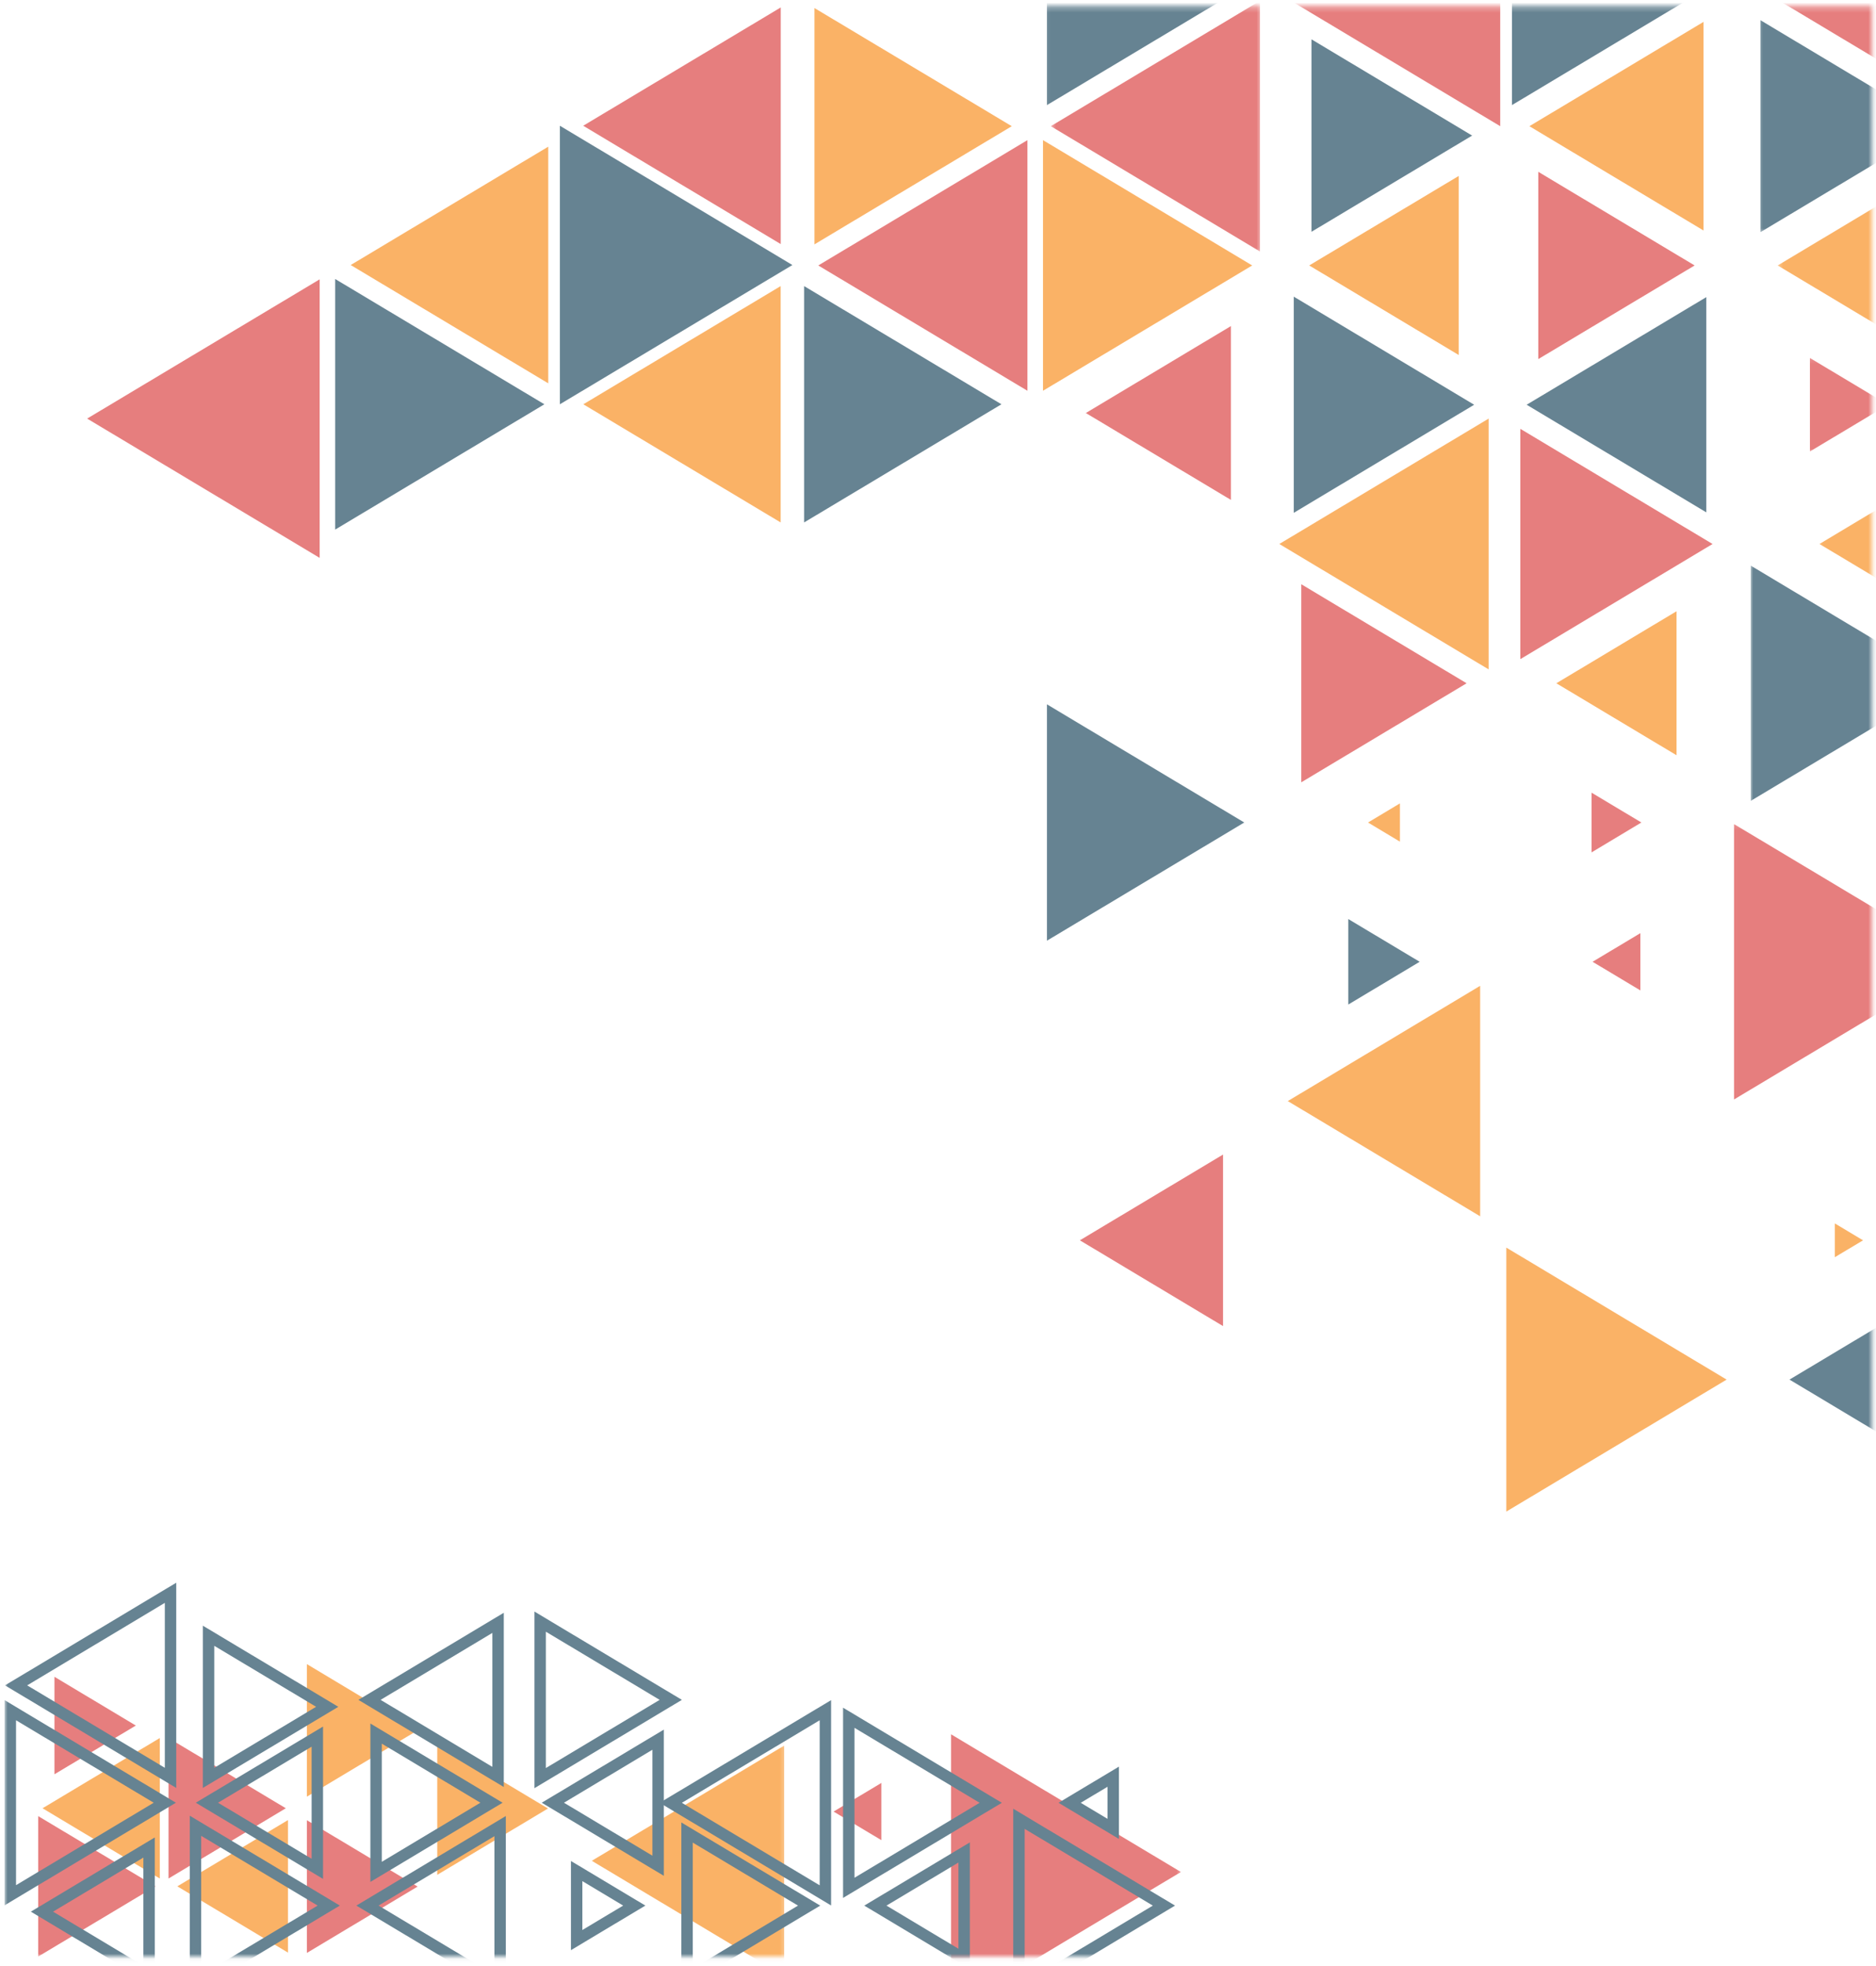 <svg width="374" height="392" viewBox="0 0 374 392" fill="none" xmlns="http://www.w3.org/2000/svg">
<g opacity="0.6">
<mask id="mask0_189_3988" style="mask-type:luminance" maskUnits="userSpaceOnUse" x="0" y="0" width="374" height="392">
<path d="M374 0H0V391.196H374V0Z" fill="white"/>
</mask>
<g mask="url(#mask0_189_3988)">
<path d="M27.079 344.012L10.854 334.293V353.731L27.079 344.012Z" fill="#D62828"/>
<path d="M57.409 389.283L35.35 376.07L57.409 362.862V389.283Z" fill="#F77F00"/>
<path d="M83.237 344.984L61.184 358.192V331.771L83.237 344.984Z" fill="#F77F00"/>
<mask id="mask1_189_3988" style="mask-type:luminance" maskUnits="userSpaceOnUse" x="6" y="361" width="26" height="30">
<path d="M6.584 361.104H31.606V390.074H6.584V361.104Z" fill="white"/>
</mask>
<g mask="url(#mask1_189_3988)">
<path d="M30.999 376.07L7.608 390.074V362.066L30.999 376.07Z" fill="#D62828"/>
</g>
<path d="M31.858 374.51L8.478 360.505L31.858 346.501V374.51Z" fill="#F77F00"/>
<path d="M56.982 360.505L33.596 374.51V346.501L56.982 360.505Z" fill="#D62828"/>
<path d="M83.253 376.118L61.179 389.347V362.889L83.253 376.118Z" fill="#D62828"/>
<path d="M109.246 360.548L87.168 373.778V347.324L109.246 360.548Z" fill="#F77F00"/>
<path d="M216.471 82.342L245.396 99.664V65.009L216.471 82.342Z" fill="#D62828"/>
<path d="M17.372 83.453L63.726 111.221V55.691L17.372 83.453Z" fill="#D62828"/>
<path d="M257.927 59.142V102.239L293.89 80.691L257.927 59.142Z" fill="#003049"/>
<path d="M293.484 27.03L261.456 7.838V46.212L293.484 27.03Z" fill="#003049"/>
<mask id="mask2_189_3988" style="mask-type:luminance" maskUnits="userSpaceOnUse" x="251" y="1" width="50" height="25">
<path d="M251.528 1.272H300.253V25.989H251.528V1.272Z" fill="white"/>
</mask>
<g mask="url(#mask2_189_3988)">
<path d="M299.086 -30.375L252.732 -2.607L299.086 25.16V-30.375Z" fill="#D62828"/>
</g>
<path d="M290.809 35.077L261.004 52.923L290.809 70.774V35.077Z" fill="#F77F00"/>
<path d="M272.727 163.978L279.09 167.798V160.168L272.727 163.978Z" fill="#F77F00"/>
<path d="M292.383 136.221L259.424 116.478V155.963L292.383 136.221Z" fill="#D62828"/>
<path d="M296.776 83.453L255.042 108.453L296.776 133.453V83.453Z" fill="#F77F00"/>
<path d="M334.236 121.859L310.274 136.221L334.236 150.572V121.859Z" fill="#F77F00"/>
<path d="M327.024 186.039L317.497 191.746L327.024 197.457V186.039Z" fill="#D62828"/>
<path d="M175.709 355.456L166.182 361.163L175.709 366.864V355.456Z" fill="#D62828"/>
<path d="M303.093 85.494V131.412L341.417 108.453L303.093 85.494Z" fill="#D62828"/>
<path d="M327.224 163.978L317.296 158.031V169.935L327.224 163.978Z" fill="#D62828"/>
<path d="M339.616 4.36L304.899 25.16L339.616 45.955V4.36Z" fill="#F77F00"/>
<path d="M337.842 52.923L306.673 34.254V71.591L337.842 52.923Z" fill="#D62828"/>
<path d="M340.167 59.238L304.353 80.691L340.167 102.143V59.238Z" fill="#003049"/>
<path d="M157.972 52.837L111.618 25.07V80.6L157.972 52.837Z" fill="#003049"/>
<mask id="mask3_189_3988" style="mask-type:luminance" maskUnits="userSpaceOnUse" x="359" y="71" width="15" height="20">
<path d="M359.514 71.127H373.228V90.276H359.514V71.127Z" fill="white"/>
</mask>
<g mask="url(#mask3_189_3988)">
<path d="M360.826 71.367V90.009L376.387 80.691L360.826 71.367Z" fill="#D62828"/>
</g>
<mask id="mask4_189_3988" style="mask-type:luminance" maskUnits="userSpaceOnUse" x="350" y="2" width="24" height="45">
<path d="M350.296 2.736H373.228V46.506H350.296V2.736Z" fill="white"/>
</mask>
<g mask="url(#mask4_189_3988)">
<path d="M386.238 25.16L350.975 4.034V46.282L386.238 25.16Z" fill="#003049"/>
</g>
<mask id="mask5_189_3988" style="mask-type:luminance" maskUnits="userSpaceOnUse" x="345" y="164" width="29" height="57">
<path d="M345.028 164.138H373.228V220.219H345.028V164.138Z" fill="white"/>
</mask>
<g mask="url(#mask5_189_3988)">
<path d="M345.697 219.198L391.521 191.746L345.697 164.299V219.198Z" fill="#D62828"/>
</g>
<mask id="mask6_189_3988" style="mask-type:luminance" maskUnits="userSpaceOnUse" x="188" y="344" width="48" height="47">
<path d="M188.317 344.69H235.725V390.074H188.317V344.69Z" fill="white"/>
</mask>
<g mask="url(#mask6_189_3988)">
<path d="M189.603 400.658L235.427 373.211L189.603 345.759V400.658Z" fill="#D62828"/>
</g>
<mask id="mask7_189_3988" style="mask-type:luminance" maskUnits="userSpaceOnUse" x="354" y="35" width="20" height="37">
<path d="M354.246 35.563H373.228V71.127H354.246V35.563Z" fill="white"/>
</mask>
<g mask="url(#mask7_189_3988)">
<path d="M354.396 52.923L382.817 69.946V35.9L354.396 52.923Z" fill="#F77F00"/>
</g>
<mask id="mask8_189_3988" style="mask-type:luminance" maskUnits="userSpaceOnUse" x="362" y="101" width="12" height="16">
<path d="M362.148 101.219H373.228V116.265H362.148V101.219Z" fill="white"/>
</mask>
<g mask="url(#mask8_189_3988)">
<path d="M374.489 101.406L362.729 108.453L374.489 115.495V101.406Z" fill="#F77F00"/>
</g>
<mask id="mask9_189_3988" style="mask-type:luminance" maskUnits="userSpaceOnUse" x="348" y="112" width="26" height="49">
<path d="M348.979 112.161H373.228V160.035H348.979V112.161Z" fill="white"/>
</mask>
<g mask="url(#mask9_189_3988)">
<path d="M388.182 136.221L349.03 112.765V159.666L388.182 136.221Z" fill="#003049"/>
</g>
<path d="M344.22 275.044L300.3 248.729V301.358L344.22 275.044Z" fill="#F77F00"/>
<path d="M268.792 200.273L283.026 191.746L268.792 183.224V200.273Z" fill="#003049"/>
<path d="M295.084 242.488V196.538L256.734 219.519L295.084 242.488Z" fill="#F77F00"/>
<mask id="mask10_189_3988" style="mask-type:luminance" maskUnits="userSpaceOnUse" x="117" y="347" width="40" height="44">
<path d="M117.204 347.426H156.711V390.074H117.204V347.426Z" fill="white"/>
</mask>
<g mask="url(#mask10_189_3988)">
<path d="M156.336 393.958V348.008L117.981 370.978L156.336 393.958Z" fill="#F77F00"/>
</g>
<path d="M243.827 264.379V230.178L215.282 247.276L243.827 264.379Z" fill="#D62828"/>
<path d="M365.795 250.642L371.418 247.276L365.795 243.91V250.642Z" fill="#F77F00"/>
<mask id="mask11_189_3988" style="mask-type:luminance" maskUnits="userSpaceOnUse" x="355" y="259" width="19" height="31">
<path d="M355.563 259.885H373.228V289.977H355.563V259.885Z" fill="white"/>
</mask>
<g mask="url(#mask11_189_3988)">
<path d="M380.461 289.246V260.847L356.757 275.044L380.461 289.246Z" fill="#003049"/>
</g>
<path d="M208.719 140.42L248.056 163.978L208.719 187.541V140.42Z" fill="#003049"/>
<mask id="mask12_189_3988" style="mask-type:luminance" maskUnits="userSpaceOnUse" x="208" y="1" width="41" height="21">
<path d="M208.07 1.272H248.894V21.885H208.07V1.272Z" fill="white"/>
</mask>
<g mask="url(#mask12_189_3988)">
<path d="M208.719 -26.17L248.056 -2.607L208.719 20.955V-26.17Z" fill="#003049"/>
</g>
<mask id="mask13_189_3988" style="mask-type:luminance" maskUnits="userSpaceOnUse" x="300" y="1" width="42" height="21">
<path d="M300.253 1.272H341.077V21.885H300.253V1.272Z" fill="white"/>
</mask>
<g mask="url(#mask13_189_3988)">
<path d="M301.421 -26.17L340.758 -2.607L301.421 20.955V-26.17Z" fill="#003049"/>
</g>
<mask id="mask14_189_3988" style="mask-type:luminance" maskUnits="userSpaceOnUse" x="348" y="1" width="26" height="21">
<path d="M348.979 1.272H373.228V21.885H348.979V1.272Z" fill="white"/>
</mask>
<g mask="url(#mask14_189_3988)">
<path d="M350.111 -2.607L389.448 -26.17V20.955L350.111 -2.607Z" fill="#D62828"/>
</g>
<path d="M162.37 1.603L201.707 25.16L162.37 48.718V1.603Z" fill="#F77F00"/>
<path d="M116.294 80.6L155.631 57.037V104.157L116.294 80.6Z" fill="#F77F00"/>
<path d="M160.307 57.037L199.644 80.6L160.307 104.157V57.037Z" fill="#003049"/>
<mask id="mask15_189_3988" style="mask-type:luminance" maskUnits="userSpaceOnUse" x="209" y="1" width="43" height="50">
<path d="M209.387 1.272H251.528V50.609H209.387V1.272Z" fill="white"/>
</mask>
<g mask="url(#mask15_189_3988)">
<path d="M209.485 25.155L251.183 0.176V50.139L209.485 25.155Z" fill="#D62828"/>
</g>
<path d="M207.931 27.939L249.64 52.923L207.931 77.907V27.939Z" fill="#F77F00"/>
<mask id="mask16_189_3988" style="mask-type:luminance" maskUnits="userSpaceOnUse" x="180" y="320" width="75" height="71">
<path d="M180.415 320.069H254.162V390.074H180.415V320.069Z" fill="white"/>
</mask>
<g mask="url(#mask16_189_3988)">
<path d="M221.934 354.211L213.245 359.415L221.934 364.62V354.211Z" stroke="#003049" stroke-width="2.275" stroke-miterlimit="10"/>
</g>
<mask id="mask17_189_3988" style="mask-type:luminance" maskUnits="userSpaceOnUse" x="0" y="335" width="62" height="56">
<path d="M0.9 335.115H61.894V390.074H0.9V335.115Z" fill="white"/>
</mask>
<g mask="url(#mask17_189_3988)">
<path d="M8.364 381.119L29.723 393.916V368.328L8.364 381.119Z" stroke="#003049" stroke-width="2.275" stroke-miterlimit="10"/>
</g>
<mask id="mask18_189_3988" style="mask-type:luminance" maskUnits="userSpaceOnUse" x="6" y="329" width="92" height="62">
<path d="M6.584 329.644H97.451V390.074H6.584V329.644Z" fill="white"/>
</mask>
<g mask="url(#mask18_189_3988)">
<path d="M38.972 363.995V395.812L65.536 379.906L38.972 363.995Z" stroke="#003049" stroke-width="2.275" stroke-miterlimit="10"/>
</g>
<path d="M65.233 340.277L41.58 326.112V354.446L65.233 340.277Z" stroke="#003049" stroke-width="2.275" stroke-miterlimit="10"/>
<mask id="mask19_189_3988" style="mask-type:luminance" maskUnits="userSpaceOnUse" x="9" y="311" width="88" height="80">
<path d="M9.218 311.863H96.134V390.074H9.218V311.863Z" fill="white"/>
</mask>
<g mask="url(#mask19_189_3988)">
<path d="M63.263 346.218L41.251 359.4L63.263 372.581V346.218Z" stroke="#003049" stroke-width="2.275" stroke-miterlimit="10"/>
</g>
<mask id="mask20_189_3988" style="mask-type:luminance" maskUnits="userSpaceOnUse" x="104" y="331" width="90" height="60">
<path d="M104.035 331.012H193.584V390.074H104.035V331.012Z" fill="white"/>
</mask>
<g mask="url(#mask20_189_3988)">
<path d="M161.305 379.912L136.973 365.341V394.493L161.305 379.912Z" stroke="#003049" stroke-width="2.275" stroke-miterlimit="10"/>
</g>
<mask id="mask21_189_3988" style="mask-type:luminance" maskUnits="userSpaceOnUse" x="101" y="307" width="97" height="84">
<path d="M101.401 307.759H197.535V390.074H101.401V307.759Z" fill="white"/>
</mask>
<g mask="url(#mask21_189_3988)">
<path d="M164.551 340.955L133.727 359.416L164.551 377.876V340.955Z" stroke="#003049" stroke-width="2.275" stroke-miterlimit="10"/>
</g>
<mask id="mask22_189_3988" style="mask-type:luminance" maskUnits="userSpaceOnUse" x="142" y="335" width="84" height="56">
<path d="M142.225 335.115H225.19V390.074H142.225V335.115Z" fill="white"/>
</mask>
<g mask="url(#mask22_189_3988)">
<path d="M192.211 369.316L174.515 379.912L192.211 390.518V369.316Z" stroke="#003049" stroke-width="2.275" stroke-miterlimit="10"/>
</g>
<mask id="mask23_189_3988" style="mask-type:luminance" maskUnits="userSpaceOnUse" x="136" y="309" width="95" height="82">
<path d="M136.958 309.127H230.458V390.074H136.958V309.127Z" fill="white"/>
</mask>
<g mask="url(#mask23_189_3988)">
<path d="M169.211 342.462V376.369L197.514 359.415L169.211 342.462Z" stroke="#003049" stroke-width="2.275" stroke-miterlimit="10"/>
</g>
<path d="M99.297 323.537L73.664 338.893L99.297 354.26V323.537Z" stroke="#003049" stroke-width="2.275" stroke-miterlimit="10"/>
<mask id="mask24_189_3988" style="mask-type:luminance" maskUnits="userSpaceOnUse" x="42" y="311" width="89" height="80">
<path d="M42.141 311.863H130.373V390.074H42.141V311.863Z" fill="white"/>
</mask>
<g mask="url(#mask24_189_3988)">
<path d="M97.986 359.4L74.976 345.615V373.185L97.986 359.4Z" stroke="#003049" stroke-width="2.275" stroke-miterlimit="10"/>
</g>
<mask id="mask25_189_3988" style="mask-type:luminance" maskUnits="userSpaceOnUse" x="40" y="331" width="92" height="60">
<path d="M40.824 331.012H131.69V390.074H40.824V331.012Z" fill="white"/>
</mask>
<g mask="url(#mask25_189_3988)">
<path d="M99.704 364.059L73.258 379.906L99.704 395.743V364.059Z" stroke="#003049" stroke-width="2.275" stroke-miterlimit="10"/>
</g>
<mask id="mask26_189_3988" style="mask-type:luminance" maskUnits="userSpaceOnUse" x="82" y="339" width="78" height="52">
<path d="M82.965 339.219H159.345V390.074H82.965V339.219Z" fill="white"/>
</mask>
<g mask="url(#mask26_189_3988)">
<path d="M114.961 373.024V386.788L126.448 379.906L114.961 373.024Z" stroke="#003049" stroke-width="2.275" stroke-miterlimit="10"/>
</g>
<path d="M133.727 338.893L107.687 323.297V354.495L133.727 338.893Z" stroke="#003049" stroke-width="2.275" stroke-miterlimit="10"/>
<mask id="mask27_189_3988" style="mask-type:luminance" maskUnits="userSpaceOnUse" x="77" y="313" width="87" height="78">
<path d="M77.697 313.23H163.296V390.074H77.697V313.23Z" fill="white"/>
</mask>
<g mask="url(#mask27_189_3988)">
<path d="M110.218 359.4L131.201 371.966V346.833L110.218 359.4Z" stroke="#003049" stroke-width="2.275" stroke-miterlimit="10"/>
</g>
<mask id="mask28_189_3988" style="mask-type:luminance" maskUnits="userSpaceOnUse" x="171" y="328" width="94" height="63">
<path d="M171.197 328.276H264.697V390.074H171.197V328.276Z" fill="white"/>
</mask>
<g mask="url(#mask28_189_3988)">
<path d="M232.042 379.911L203.137 362.605V397.228L232.042 379.911Z" stroke="#003049" stroke-width="2.275" stroke-miterlimit="10"/>
</g>
<mask id="mask29_189_3988" style="mask-type:luminance" maskUnits="userSpaceOnUse" x="0" y="284" width="66" height="105">
<path d="M0.9 284.506H65.845V388.46H0.9V284.506Z" fill="white"/>
</mask>
<g mask="url(#mask29_189_3988)">
<path d="M3.205 336.002L33.998 317.548V354.447L3.205 336.002Z" stroke="#003049" stroke-width="2.275" stroke-miterlimit="10"/>
</g>
<mask id="mask30_189_3988" style="mask-type:luminance" maskUnits="userSpaceOnUse" x="0" y="307" width="66" height="84">
<path d="M0.9 307.759H65.845V390.074H0.9V307.759Z" fill="white"/>
</mask>
<g mask="url(#mask30_189_3988)">
<path d="M2.058 340.955L32.856 359.4L2.058 377.844V340.955Z" stroke="#003049" stroke-width="2.275" stroke-miterlimit="10"/>
</g>
<path d="M163.131 52.923L204.83 27.939V77.907L163.131 52.923Z" fill="#D62828"/>
<path d="M66.817 55.621L108.526 80.6L66.817 105.584V55.621Z" fill="#003049"/>
<path d="M116.268 25.07L155.646 1.485V48.659L116.268 25.07Z" fill="#D62828"/>
<path d="M69.914 52.837L109.298 29.242V76.421L69.914 52.837Z" fill="#F77F00"/>
</g>
</g>
</svg>
